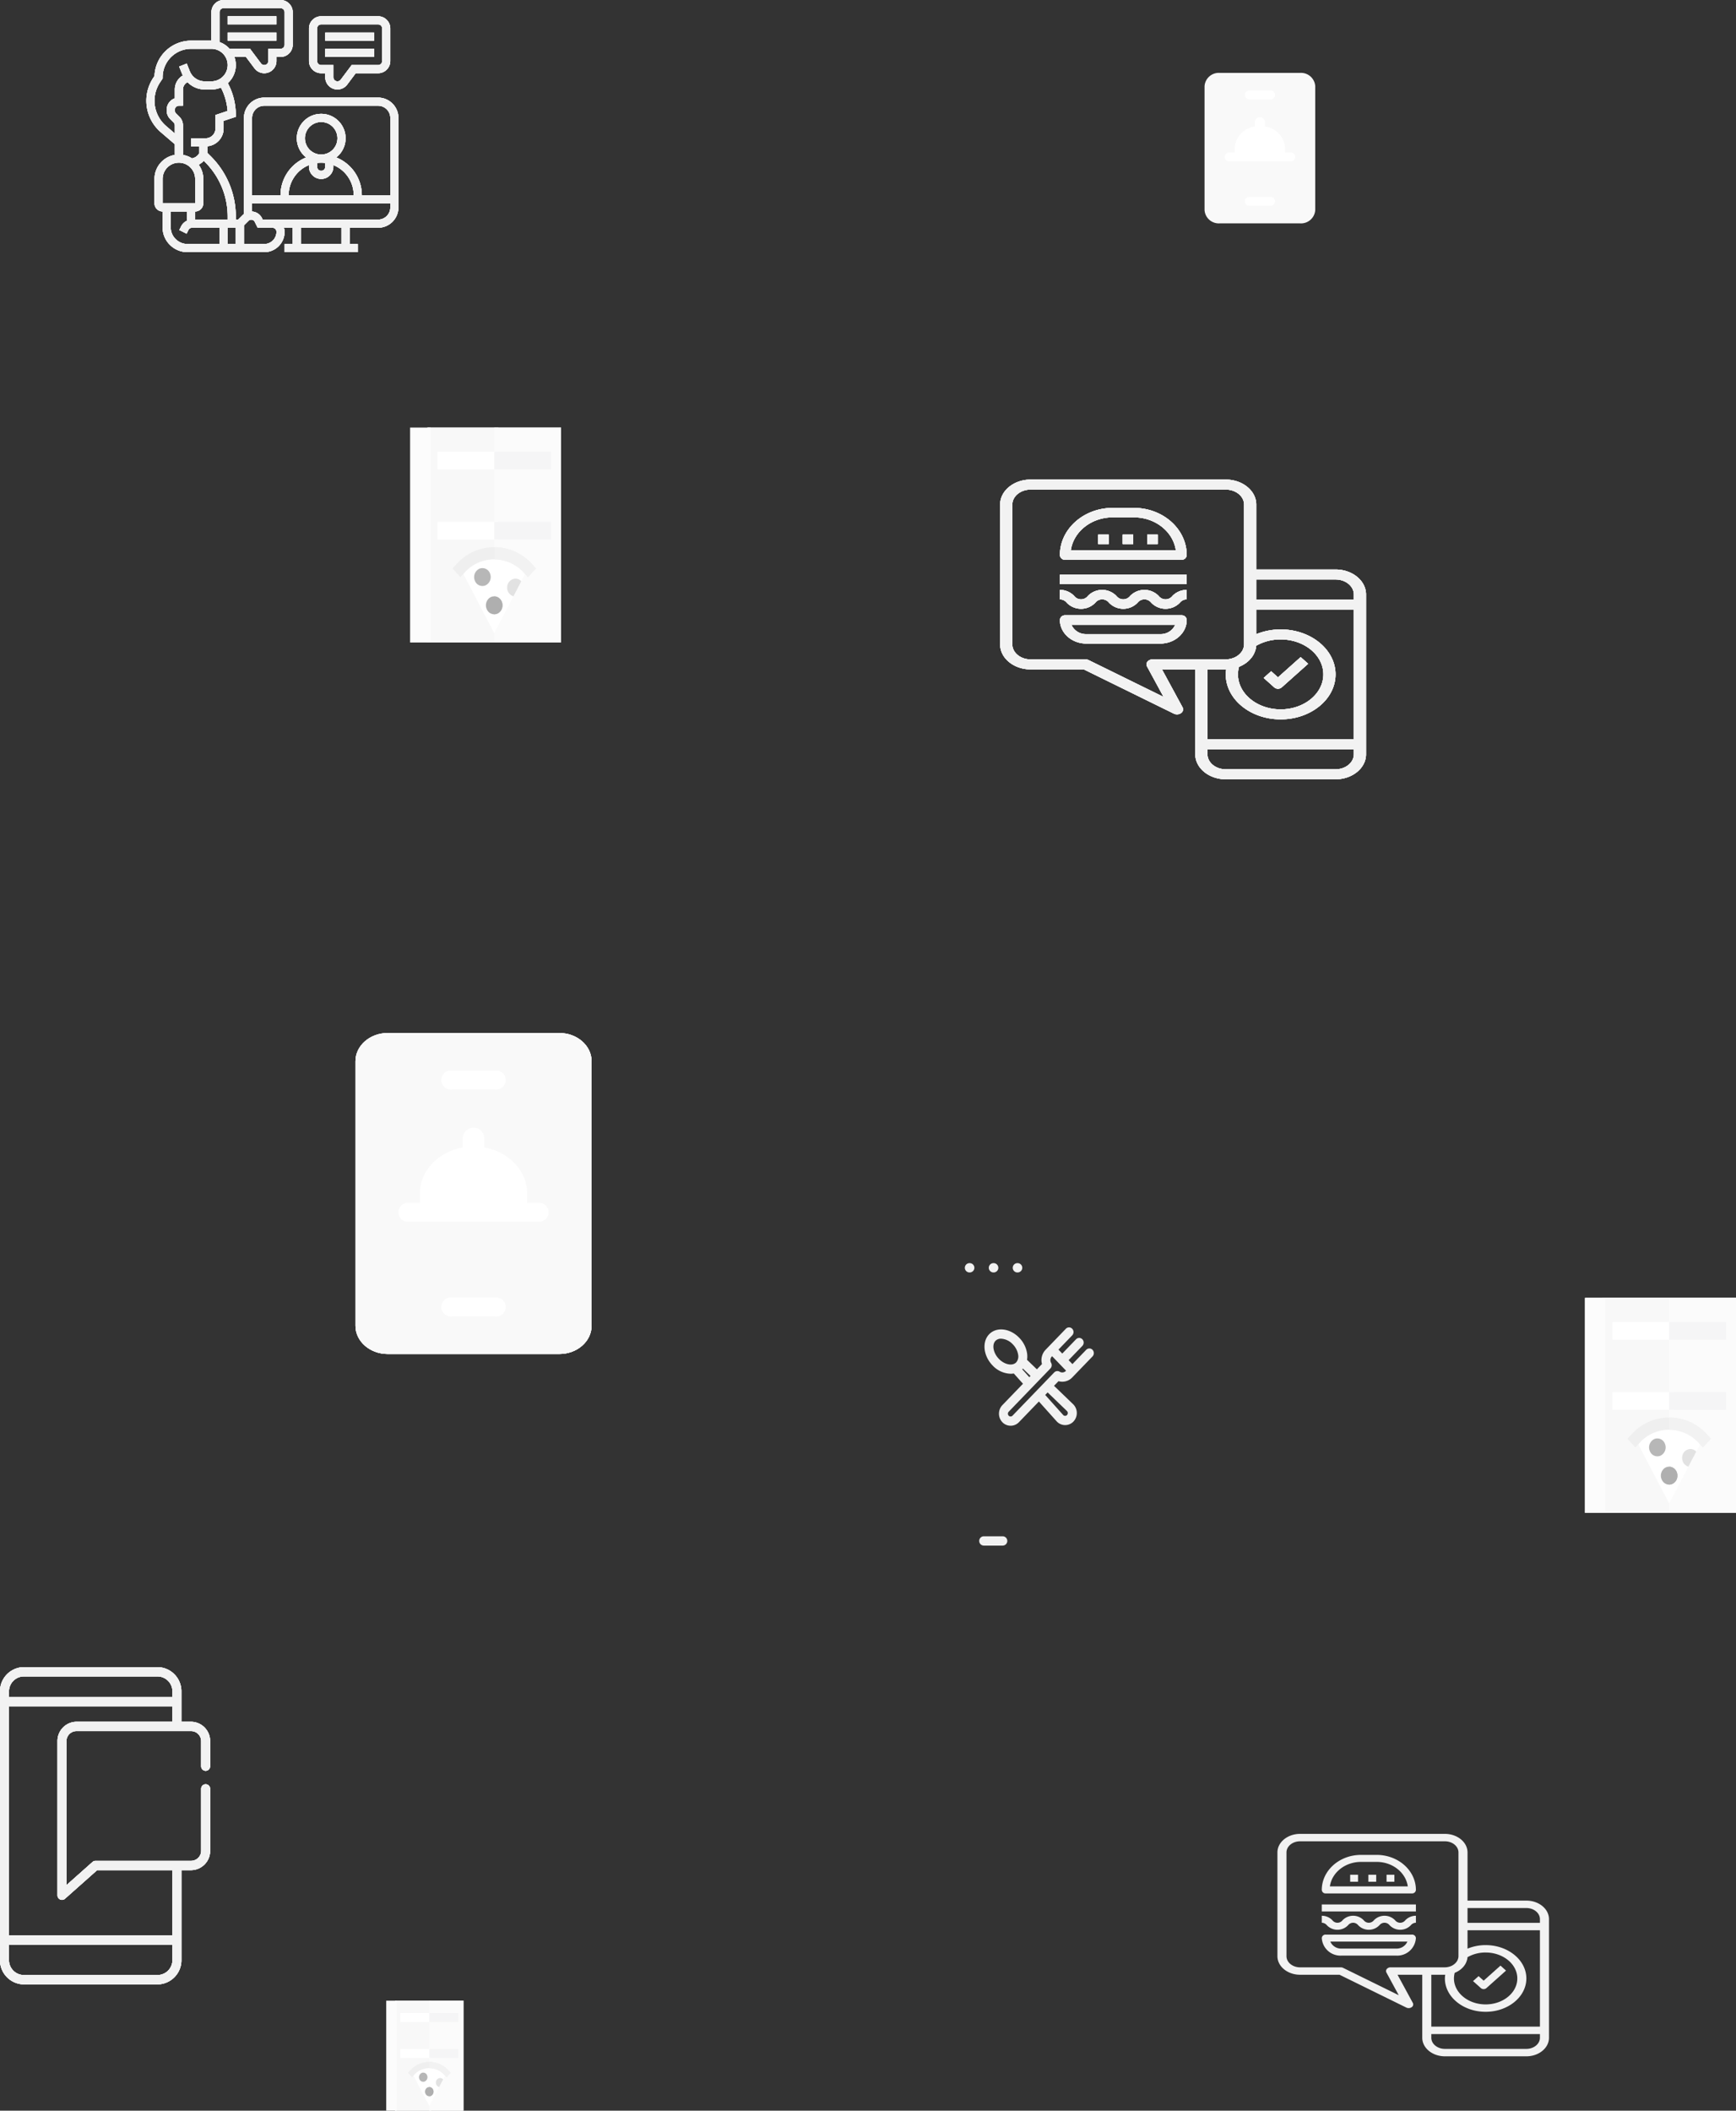 <svg xmlns="http://www.w3.org/2000/svg" xmlns:xlink="http://www.w3.org/1999/xlink" width="427" height="518.984" viewBox="0 0 427 518.984"><rect x="0" y="0" width="427" height="518.984" fill="#333333" stroke="none"/><defs><linearGradient id="a" x1="0.5" y1="1" x2="0.5" gradientUnits="objectBoundingBox"><stop offset="0" stop-color="#fff"/><stop offset="0.503" stop-color="#fff"/><stop offset="1" stop-color="#fff"/></linearGradient><linearGradient id="b" x1="0.5" y1="1" x2="0.5" gradientUnits="objectBoundingBox"><stop offset="0" stop-color="#f2f2f2"/><stop offset="1" stop-color="#f2f2f2"/></linearGradient></defs><g transform="translate(0 -0.077)"><g transform="translate(-1191 -288)"><g transform="translate(1437 406)"><g transform="translate(0 0)"><path d="M82.5,22.107H63V6.141C63,2.755,59.635,0,55.5,0H7.5C3.364,0,0,2.755,0,6.141V40.529c0,3.386,3.364,6.141,7.5,6.141H20.584L42.727,57.547a1.757,1.757,0,0,0,.772.176,1.706,1.706,0,0,0,.995-.308A1.081,1.081,0,0,0,44.871,56l-5.062-9.327H48V67.548c0,3.386,3.364,6.141,7.5,6.141h27c4.136,0,7.5-2.755,7.5-6.141v-39.3C90,24.861,86.635,22.107,82.5,22.107ZM60.534,45.048c.166-.124.324-.252.476-.388s.286-.275.421-.419a6.6,6.6,0,0,0,.437-.511,5.822,5.822,0,0,0,.432-.652c.068-.122.127-.243.186-.368a5.194,5.194,0,0,0,.292-.77c.022-.076.054-.149.073-.226a4.869,4.869,0,0,0,.135-.861A12.037,12.037,0,0,1,69,39.3c5.79,0,10.5,3.858,10.5,8.6s-4.71,8.6-10.5,8.6-10.5-3.858-10.5-8.6a7.1,7.1,0,0,1,.252-1.857c.076-.031.144-.07.219-.1a7.787,7.787,0,0,0,1.175-.628C60.277,45.225,60.409,45.14,60.534,45.048ZM49.5,44.213h-12a1.6,1.6,0,0,0-1.257.559,1.042,1.042,0,0,0-.114,1.168l4.071,7.5L21.771,44.388A1.758,1.758,0,0,0,21,44.213H7.5c-2.481,0-4.5-1.653-4.5-3.684V6.141C3,4.109,5.019,2.456,7.5,2.456h48c2.481,0,4.5,1.653,4.5,3.684V40.529a2.993,2.993,0,0,1-.081.658c-.02.085-.048.168-.074.252a3.3,3.3,0,0,1-.133.352c-.046.1-.1.205-.153.3-.044.075-.095.145-.144.217a4.408,4.408,0,0,1-2.425,1.673c-.006,0-.011.007-.016.009a5.346,5.346,0,0,1-1.473.219ZM87,67.548c0,2.031-2.019,3.684-4.5,3.684h-27c-2.481,0-4.5-1.653-4.5-3.684V66.32H87Zm0-3.684H51V46.669h4.5c.038,0,.072-.009.11-.009A8.812,8.812,0,0,0,55.5,47.9c0,6.1,6.057,11.053,13.5,11.053S82.5,53.993,82.5,47.9,76.443,36.844,69,36.844a15.982,15.982,0,0,0-6,1.168V31.932H87Zm0-34.388H63V24.563H82.5c2.481,0,4.5,1.653,4.5,3.684Z" fill="#f2f2f2"/><g transform="translate(14.702 6.963)"><path d="M90.195,48H85c-7.166,0-13,5.206-13,11.6a1.236,1.236,0,0,0,1.3,1.16h28.592a1.236,1.236,0,0,0,1.3-1.16C103.191,53.206,97.361,48,90.195,48ZM74.68,58.444C75.322,53.872,79.7,50.321,85,50.321h5.2c5.292,0,9.675,3.551,10.317,8.123Z" transform="translate(-72 -48)" fill="#f2f2f2"/></g><g transform="translate(14.702 33.363)"><path d="M101.892,216H73.3a1.236,1.236,0,0,0-1.3,1.16c0,3.2,2.915,5.8,6.5,5.8H96.693c3.583,0,6.5-2.6,6.5-5.8A1.236,1.236,0,0,0,101.892,216Zm-5.2,4.642H78.5a3.9,3.9,0,0,1-3.677-2.321h25.547A3.9,3.9,0,0,1,96.692,220.642Z" transform="translate(-72 -216)" fill="#f2f2f2"/></g><g transform="translate(14.702 27.126)"><path d="M99.671,177.5a2.137,2.137,0,0,1-3.369,0,4.879,4.879,0,0,0-7.039,0,2.129,2.129,0,0,1-3.358,0,4.869,4.869,0,0,0-7.031,0,2.127,2.127,0,0,1-3.357,0A4.837,4.837,0,0,0,72,176v2.321a2.2,2.2,0,0,1,1.679.82,4.872,4.872,0,0,0,7.034,0,2.126,2.126,0,0,1,3.356,0,4.873,4.873,0,0,0,7.035,0,2.133,2.133,0,0,1,3.363,0,4.882,4.882,0,0,0,7.04,0,2.212,2.212,0,0,1,1.684-.822V176A4.851,4.851,0,0,0,99.671,177.5Z" transform="translate(-72 -176)" fill="#f2f2f2"/></g><g transform="translate(14.702 23.379)"><rect width="31.191" height="2.321" fill="#f2f2f2"/></g><g transform="translate(24.111 13.535)"><rect width="2.599" height="2.321" fill="#f2f2f2"/></g><g transform="translate(30.138 13.535)"><rect width="2.599" height="2.321" fill="#f2f2f2"/></g><g transform="translate(36.166 13.535)"><rect width="2.599" height="2.321" fill="#f2f2f2"/></g><g transform="translate(64.822 43.645)"><path d="M347.441,282.344l-5.579,4.982-1.68-1.5-1.838,1.641,2.6,2.321a1.411,1.411,0,0,0,1.838,0l6.5-5.8Z" transform="translate(-338.344 -282.344)" fill="#f2f2f2"/></g></g></g><g transform="translate(1278.437 542.082)"><g transform="translate(0)"><path d="M141.152,0H98.919C94.552,0,91,3.111,91,6.936V71.982c0,3.825,3.552,6.936,7.919,6.936h42.233c4.367,0,7.919-3.111,7.919-6.936V6.936C149.07,3.111,145.518,0,141.152,0Z" transform="translate(-91)" fill="#f9f9f9"/></g><g transform="translate(10.558 9.248)"><g transform="translate(0)"><path d="M185.314,92.523h-2.64V90.211c0-5.582-4.541-10.252-10.558-11.326V76.339a2.663,2.663,0,0,0-5.279,0v2.546c-6.018,1.074-10.558,5.744-10.558,11.326v2.312h-2.64a2.332,2.332,0,1,0,0,4.624h31.675a2.332,2.332,0,1,0,0-4.624ZM164.2,64.624h10.558a2.332,2.332,0,1,0,0-4.624H164.2a2.332,2.332,0,1,0,0,4.624ZM174.756,115.8H164.2a2.332,2.332,0,1,0,0,4.624h10.558a2.332,2.332,0,1,0,0-4.624Z" transform="translate(-151 -60)" fill="url(#a)"/></g></g></g><path d="M58,25H30a5.006,5.006,0,0,0-5,5V53.636a2.951,2.951,0,0,0-.274.225L23.586,55H23v-.716a20.87,20.87,0,0,0-6.15-14.849l-.85-.85V36.96a4.374,4.374,0,0,0,4-4.374V30.721l3-1V29a16.719,16.719,0,0,0-1.973-7.565A5.948,5.948,0,0,0,22.65,15H25.5l2.1,2.8A3,3,0,0,0,33,16V15h1a3,3,0,0,0,3-3V4a3,3,0,0,0-3-3H20a3,3,0,0,0-3,3v7H12a9.012,9.012,0,0,0-8.995,8.689l-.3.444A10.179,10.179,0,0,0,4.555,33.506L8,36.459v2.63A6,6,0,0,0,3,45v6a2,2,0,0,0,2,2v3.939A5.967,5.967,0,0,0,6.785,61.2,6.092,6.092,0,0,0,11.116,63H30.007A5,5,0,0,0,35,58a2.96,2.96,0,0,0-.184-1H37v4H35v2H53V61H51V57h7a5.006,5.006,0,0,0,5-5V30a5.006,5.006,0,0,0-5-5ZM30,27H58a3,3,0,0,1,3,3V49H54a10.01,10.01,0,0,0-6.3-9.283,6,6,0,1,0-7.392,0A10.01,10.01,0,0,0,34,49H27V30A3,3,0,0,1,30,27Zm10,8a4,4,0,1,1,4,4A4,4,0,0,1,40,35Zm3,6.069a7.281,7.281,0,0,1,2,0V42a1,1,0,0,1-2,0ZM44,45a3,3,0,0,0,3-3v-.411A8.009,8.009,0,0,1,52,49H36a8.009,8.009,0,0,1,5-7.411V42A3,3,0,0,0,44,45ZM23,57v4H21V57Zm-2-2.716V55H13V53a2,2,0,0,0,2-2V45a5.964,5.964,0,0,0-1.142-3.508,4.646,4.646,0,0,0,1.267-.954l.311.311A18.886,18.886,0,0,1,21,54.283Zm-.021-26L18,29.279v3.307A2.414,2.414,0,0,1,15.586,35H12v2h2v1.708a2.6,2.6,0,0,1-1.789,1.231A5.966,5.966,0,0,0,10,39.089V31.828a2.985,2.985,0,0,0-.878-2.121l-.829-.829A1,1,0,0,1,8,28.171V28a1,1,0,0,1,1-1h1V23a2,2,0,0,1,1.123-1.79A5.963,5.963,0,0,0,15.386,23H17a5.971,5.971,0,0,0,2.341-.476,15.027,15.027,0,0,1,1.639,5.762ZM19,4a1,1,0,0,1,1-1H34a1,1,0,0,1,1,1v8a1,1,0,0,1-1,1H31v3a1,1,0,0,1-1.8.6L26.5,13H21.46A6.018,6.018,0,0,0,19,11.349ZM5.855,31.987A8.179,8.179,0,0,1,4.373,21.242L5,20.3V20a7.009,7.009,0,0,1,7-7h5a4,4,0,1,1,0,8H15.386a3.978,3.978,0,0,1-3.714-2.514l-.743-1.857-1.857.742.743,1.857c.046.115.108.218.161.328A4.01,4.01,0,0,0,8,23V25.17A3.006,3.006,0,0,0,6,28v.172a2.981,2.981,0,0,0,.878,2.121l.829.829A1,1,0,0,1,8,31.828v2ZM5,45a4,4,0,0,1,8,0v6L5,51ZM8.162,59.747A3.947,3.947,0,0,1,7,56.938V53h4v2.266a2.99,2.99,0,0,0-1.447,1.393l-.447.9,1.789.9.447-.9A.992.992,0,0,1,12.235,57H19v4H11.116a4.137,4.137,0,0,1-2.954-1.253ZM33,58a3,3,0,0,1-2.993,3H25V56.413l1.141-1.14a.967.967,0,0,1,1.5.244L28.382,57h2.68v0h.943A1,1,0,0,1,33,58Zm16,3H39V57H49Zm9-6H29.618l-.188-.376A2.915,2.915,0,0,0,27,53.013V51H61v1a3,3,0,0,1-3,3ZM48,23a3.009,3.009,0,0,0,2.4-1.2L52.5,19H58a3,3,0,0,0,3-3V8a3,3,0,0,0-3-3H44a3,3,0,0,0-3,3v8a3,3,0,0,0,3,3h1v1A3,3,0,0,0,48,23Zm-4-6a1,1,0,0,1-1-1V8a1,1,0,0,1,1-1H58a1,1,0,0,1,1,1v8a1,1,0,0,1-1,1H51.5l-2.7,3.6A1,1,0,0,1,47,20V17Zm13-6H45V9H57Zm0,4H45V13H57ZM33,7H21V5H33Zm0,4H21V9H33Z" transform="translate(1226 287.077)" fill="url(#b)"/><g transform="translate(1558.5 594.095)"><g transform="translate(26.624 13.114)"><path d="M147.391,62.169h32.876v52.852H147.391Z" transform="translate(-147.391 -62.169)" fill="#fcfcfc"/></g><g transform="translate(26.624 13.114)"><path d="M147.391,62.169h17.453v52.852H147.391Z" transform="translate(-147.391 -62.169)" fill="#f8f8f8"/></g><g transform="translate(22.37 13.114)"><path d="M115.108,62.169h5.023v52.852h-5.023Z" transform="translate(-115.108 -62.169)" fill="#fcfcfc"/></g><g transform="translate(43.062 13.114)"><path d="M272.142,62.169H288.58v52.852H272.142Z" transform="translate(-272.142 -62.169)" fill="#fbfbfb"/></g><g transform="translate(29.088 19.055)"><path d="M166.1,103.707h14.988v4.334H166.1Z" transform="translate(-166.097 -103.707)" fill="#fff"/></g><g transform="translate(29.088 36.303)"><path d="M166.1,224.3h14.988v4.334H166.1Z" transform="translate(-166.097 -224.299)" fill="#fff"/></g><g transform="translate(34.758 42.997)"><path d="M217.428,291.776l-8.3-15.912c4.586-4.978,8.848-6.782,13.434-1.8Z" transform="translate(-209.124 -271.109)" fill="#fff"/></g><g transform="translate(43.062 44.02)"><path d="M280.445,281.988a11.255,11.255,0,0,0-8.3-3.733V297.9l4.727-9.058.548-2.329,1.38-1.366Z" transform="translate(-272.141 -278.255)" fill="#fff"/></g><g transform="translate(37.428 47.071)"><path d="M2.117,0A1.976,1.976,0,0,1,4.111,2.117,2.273,2.273,0,0,1,1.994,4.356,1.976,1.976,0,0,1,0,2.24,2.273,2.273,0,0,1,2.117,0Z" transform="translate(0 1.575) rotate(-22.514)" fill="#b7b7b7"/></g><g transform="translate(46.252 50.267)"><path d="M298.385,321.936a2.121,2.121,0,0,0-2.029,2.2,2.177,2.177,0,0,0,1.536,2.137l1.928-3.695A1.947,1.947,0,0,0,298.385,321.936Z" transform="translate(-296.356 -321.936)" fill="#e2e2e2"/></g><g transform="translate(40.058 53.825)"><path d="M2.2,0A1.918,1.918,0,0,1,4.234,2.031a2.338,2.338,0,0,1-2.2,2.2A1.918,1.918,0,0,1,0,2.2,2.338,2.338,0,0,1,2.2,0Z" transform="translate(0 2.995) rotate(-45)" fill="#afafaf"/></g><g transform="translate(43.062 19.055)"><path d="M272.142,103.707h13.973v4.334H272.142Z" transform="translate(-272.142 -103.707)" fill="#f5f5f6"/><path d="M272.142,224.3h13.973v4.333H272.142Z" transform="translate(-272.142 -207.051)" fill="#f5f5f6"/></g><g transform="translate(43.062 54.619)"><path d="M274.171,354.563a2.121,2.121,0,0,0-2.029-2.2v4.405A2.121,2.121,0,0,0,274.171,354.563Z" transform="translate(-272.142 -352.36)" fill="#afafaf"/></g><g transform="translate(32.801 42.525)"><path d="M212.837,275.155l-.978-1.062a9.8,9.8,0,0,0-14.651,0l-.978,1.062-1.957-2.124.978-1.062a12.423,12.423,0,0,1,18.564,0l.978,1.062Z" transform="translate(-194.273 -267.803)" fill="#efefef"/></g><g transform="translate(43.062 42.524)"><path d="M281.424,271.968a12.581,12.581,0,0,0-9.282-4.167v3a9.929,9.929,0,0,1,7.325,3.288l.978,1.062,1.957-2.124Z" transform="translate(-272.142 -267.801)" fill="#f2f2f2"/></g></g><path d="M130.74,25.493a1.125,1.125,0,0,0,1.1-1.145V18.241a4.731,4.731,0,0,0-4.639-4.808h-2.43v-7.4A5.933,5.933,0,0,0,118.959,0H85.974a5.933,5.933,0,0,0-5.817,6.029V71.97A5.933,5.933,0,0,0,85.974,78h32.985a5.933,5.933,0,0,0,5.817-6.029V49.913h2.43a4.731,4.731,0,0,0,4.639-4.808V29.943a1.105,1.105,0,1,0-2.209,0V45.105a2.478,2.478,0,0,1-2.43,2.519H103.644a1.082,1.082,0,0,0-.719.276L96.5,53.606V18.241a2.478,2.478,0,0,1,2.43-2.519h28.273a2.478,2.478,0,0,1,2.43,2.519v6.108A1.125,1.125,0,0,0,130.74,25.493ZM122.567,71.97a3.68,3.68,0,0,1-3.608,3.74H85.974a3.68,3.68,0,0,1-3.608-3.74V68.23h40.2Zm0-58.538H98.932a4.731,4.731,0,0,0-4.639,4.808V56.1a1.11,1.11,0,0,0,1.823.869l7.936-7.051h18.514V65.941h-40.2V9.616h40.2Zm0-6.106h-40.2v-1.3a3.68,3.68,0,0,1,3.608-3.74h32.985a3.68,3.68,0,0,1,3.608,3.74Z" transform="translate(1110.843 698)" fill="#f2f2f2"/></g><g transform="translate(141.843 307)"><g transform="translate(101.362 3.663)"><g transform="translate(0)"><path d="M225.69,24.047h-.147a1.146,1.146,0,0,0,0,2.29h.147a1.146,1.146,0,0,0,0-2.29Z" transform="translate(-224.438 -24.047)" fill="#f2f2f2"/></g></g><g transform="translate(107.252 3.663)"><g transform="translate(0)"><path d="M265.768,24.047h-.147a1.146,1.146,0,0,0,0,2.29h.147a1.146,1.146,0,0,0,0-2.29Z" transform="translate(-264.516 -24.047)" fill="#f2f2f2"/></g></g><g transform="translate(95.472 3.663)"><g transform="translate(0)"><path d="M185.612,24.047h-.147a1.146,1.146,0,0,0,0,2.29h.147a1.146,1.146,0,0,0,0-2.29Z" transform="translate(-184.36 -24.047)" fill="#f2f2f2"/></g></g><g transform="translate(99.006 70.825)"><g transform="translate(0)"><path d="M214.223,464.908H209.51a1.146,1.146,0,0,0,0,2.29h4.712a1.146,1.146,0,0,0,0-2.29Z" transform="translate(-208.406 -464.908)" fill="#f2f2f2"/></g></g><g transform="translate(100.304 19.462)"><path d="M238.821,140.066l5-5.181a1.175,1.175,0,0,0,0-1.619,1.077,1.077,0,0,0-1.562,0l-3.384,3.508-.937-.971,3.384-3.508a1.175,1.175,0,0,0,0-1.619,1.077,1.077,0,0,0-1.562,0l-3.384,3.508-.937-.971,3.384-3.508a1.174,1.174,0,0,0,0-1.619,1.077,1.077,0,0,0-1.562,0L233.1,132.4l0,0,0,0-.83.861a3.675,3.675,0,0,0-.883,3.506l-1.249,1.294-2.428-2.337a5.259,5.259,0,0,0,.015-1.577,7.008,7.008,0,0,0-1.937-3.848c-2.268-2.351-5.584-2.738-7.393-.863s-1.435,5.312.833,7.663a6.339,6.339,0,0,0,4.455,2.05,4.584,4.584,0,0,0,.773-.065l2.26,2.523-5.068,5.254a3.058,3.058,0,0,0,0,4.21,2.829,2.829,0,0,0,4.061,0l4.918-5.1,4.4,4.911a2.825,2.825,0,0,0,4.089.03,3.058,3.058,0,0,0,0-4.209l-.029-.029-4.738-4.56,1.1-1.138A3.375,3.375,0,0,0,238.821,140.066Zm-13.771-3.718c-.931.966-2.886.57-4.269-.863s-1.764-3.46-.833-4.425a1.862,1.862,0,0,1,1.378-.529,4.237,4.237,0,0,1,2.891,1.392h0a4.745,4.745,0,0,1,1.312,2.553A2.262,2.262,0,0,1,225.05,136.348Zm1.479,1.7c.027-.027.056-.053.083-.081s.052-.057.078-.086l1.876,1.806-.295.305Zm11.027,10.292a.713.713,0,0,1-.011.96.653.653,0,0,1-.926.011l-4.438-4.954.6-.617Zm-3.159-9.518-10.259,10.634a.652.652,0,0,1-.907.03.711.711,0,0,1-.03-1l10.259-10.634a1.176,1.176,0,0,0,.17-1.391,1.33,1.33,0,0,1,.192-1.574l.052-.054,3.436,3.562-.052.054a1.216,1.216,0,0,1-1.519.2A1.076,1.076,0,0,0,234.4,138.822Z" transform="translate(-217.241 -127.75)" fill="#f2f2f2"/></g></g><g transform="translate(72.63 478.903)"><g transform="translate(24.546 13.114)"><path d="M147.391,62.169h16.823V89.214H147.391Z" transform="translate(-147.391 -62.169)" fill="#fcfcfc"/></g><g transform="translate(24.546 13.114)"><path d="M147.391,62.169h8.931V89.214h-8.931Z" transform="translate(-147.391 -62.169)" fill="#f8f8f8"/></g><g transform="translate(22.37 13.114)"><path d="M115.108,62.169h2.57V89.214h-2.57Z" transform="translate(-115.108 -62.169)" fill="#fcfcfc"/></g><g transform="translate(32.958 13.114)"><path d="M272.142,62.169h8.412V89.214h-8.412Z" transform="translate(-272.142 -62.169)" fill="#fbfbfb"/></g><g transform="translate(25.808 16.154)"><path d="M166.1,103.707h7.67v2.218H166.1Z" transform="translate(-166.097 -103.707)" fill="#fff"/></g><g transform="translate(25.808 24.98)"><path d="M166.1,224.3h7.67v2.218H166.1Z" transform="translate(-166.097 -224.299)" fill="#fff"/></g><g transform="translate(28.709 28.406)"><path d="M213.373,281.684l-4.249-8.142c2.347-2.547,4.528-3.47,6.874-.923Z" transform="translate(-209.124 -271.108)" fill="#fff"/></g><g transform="translate(32.958 28.929)"><path d="M276.39,280.165a5.759,5.759,0,0,0-4.249-1.91v10.053l2.419-4.635.281-1.192.706-.7Z" transform="translate(-272.141 -278.255)" fill="#fff"/></g><g transform="translate(30.075 30.49)"><path d="M1.083,0A1.011,1.011,0,0,1,2.1,1.083,1.163,1.163,0,0,1,1.021,2.229,1.011,1.011,0,0,1,0,1.146,1.163,1.163,0,0,1,1.083,0Z" transform="translate(0 0.806) rotate(-22.514)" fill="#b7b7b7"/></g><g transform="translate(34.591 32.126)"><path d="M297.394,321.936a1.085,1.085,0,0,0-1.038,1.127,1.114,1.114,0,0,0,.786,1.094l.987-1.891A1,1,0,0,0,297.394,321.936Z" transform="translate(-296.356 -321.936)" fill="#e2e2e2"/></g><g transform="translate(31.421 33.946)"><path d="M1.128,0A.982.982,0,0,1,2.167,1.039,1.2,1.2,0,0,1,1.039,2.167.982.982,0,0,1,0,1.128,1.2,1.2,0,0,1,1.128,0Z" transform="translate(0 1.532) rotate(-45)" fill="#afafaf"/></g><g transform="translate(32.958 16.154)"><path d="M272.142,103.707h7.15v2.218h-7.15Z" transform="translate(-272.142 -103.707)" fill="#f5f5f6"/><path d="M272.142,224.3h7.15v2.217h-7.15Z" transform="translate(-272.142 -215.473)" fill="#f5f5f6"/></g><g transform="translate(32.958 34.352)"><path d="M273.18,353.487a1.086,1.086,0,0,0-1.038-1.127v2.254A1.086,1.086,0,0,0,273.18,353.487Z" transform="translate(-272.142 -352.36)" fill="#afafaf"/></g><g transform="translate(27.708 28.164)"><path d="M203.773,271.565l-.5-.543a5.017,5.017,0,0,0-7.5,0l-.5.543-1-1.087.5-.543a6.357,6.357,0,0,1,9.5,0l.5.543Z" transform="translate(-194.273 -267.803)" fill="#efefef"/></g><g transform="translate(32.958 28.164)"><path d="M276.892,269.933a6.438,6.438,0,0,0-4.75-2.132v1.536a5.081,5.081,0,0,1,3.748,1.683l.5.543,1-1.087Z" transform="translate(-272.142 -267.801)" fill="#f2f2f2"/></g></g><g transform="translate(296.281 18)"><g transform="translate(0)"><path d="M114.513,0h-19.8A3.509,3.509,0,0,0,91,3.252v30.5A3.509,3.509,0,0,0,94.713,37h19.8a3.509,3.509,0,0,0,3.713-3.252V3.252A3.509,3.509,0,0,0,114.513,0Z" transform="translate(-91)" fill="#f9f9f9"/></g><g transform="translate(4.95 4.336)"><g transform="translate(0)"><path d="M167.088,75.248H165.85V74.164a5.664,5.664,0,0,0-4.95-5.31V67.66a1.248,1.248,0,0,0-2.475,0v1.194a5.664,5.664,0,0,0-4.95,5.31v1.084h-1.238a1.094,1.094,0,1,0,0,2.168h14.85a1.094,1.094,0,1,0,0-2.168Zm-9.9-13.08h4.95a1.094,1.094,0,1,0,0-2.168h-4.95a1.094,1.094,0,1,0,0,2.168Zm4.95,23.992h-4.95a1.094,1.094,0,1,0,0,2.168h4.95a1.094,1.094,0,1,0,0-2.168Z" transform="translate(-151 -60)" fill="url(#a)"/></g></g></g><g transform="translate(-1191 -288)"><g transform="translate(1437 406)"><g transform="translate(0 0)"><path d="M82.5,22.107H63V6.141C63,2.755,59.635,0,55.5,0H7.5C3.364,0,0,2.755,0,6.141V40.529c0,3.386,3.364,6.141,7.5,6.141H20.584L42.727,57.547a1.757,1.757,0,0,0,.772.176,1.706,1.706,0,0,0,.995-.308A1.081,1.081,0,0,0,44.871,56l-5.062-9.327H48V67.548c0,3.386,3.364,6.141,7.5,6.141h27c4.136,0,7.5-2.755,7.5-6.141v-39.3C90,24.861,86.635,22.107,82.5,22.107ZM60.534,45.048c.166-.124.324-.252.476-.388s.286-.275.421-.419a6.6,6.6,0,0,0,.437-.511,5.822,5.822,0,0,0,.432-.652c.068-.122.127-.243.186-.368a5.194,5.194,0,0,0,.292-.77c.022-.076.054-.149.073-.226a4.869,4.869,0,0,0,.135-.861A12.037,12.037,0,0,1,69,39.3c5.79,0,10.5,3.858,10.5,8.6s-4.71,8.6-10.5,8.6-10.5-3.858-10.5-8.6a7.1,7.1,0,0,1,.252-1.857c.076-.031.144-.07.219-.1a7.787,7.787,0,0,0,1.175-.628C60.277,45.225,60.409,45.14,60.534,45.048ZM49.5,44.213h-12a1.6,1.6,0,0,0-1.257.559,1.042,1.042,0,0,0-.114,1.168l4.071,7.5L21.771,44.388A1.758,1.758,0,0,0,21,44.213H7.5c-2.481,0-4.5-1.653-4.5-3.684V6.141C3,4.109,5.019,2.456,7.5,2.456h48c2.481,0,4.5,1.653,4.5,3.684V40.529a2.993,2.993,0,0,1-.081.658c-.02.085-.048.168-.074.252a3.3,3.3,0,0,1-.133.352c-.046.1-.1.205-.153.3-.044.075-.095.145-.144.217a4.408,4.408,0,0,1-2.425,1.673c-.006,0-.011.007-.016.009a5.346,5.346,0,0,1-1.473.219ZM87,67.548c0,2.031-2.019,3.684-4.5,3.684h-27c-2.481,0-4.5-1.653-4.5-3.684V66.32H87Zm0-3.684H51V46.669h4.5c.038,0,.072-.009.11-.009A8.812,8.812,0,0,0,55.5,47.9c0,6.1,6.057,11.053,13.5,11.053S82.5,53.993,82.5,47.9,76.443,36.844,69,36.844a15.982,15.982,0,0,0-6,1.168V31.932H87Zm0-34.388H63V24.563H82.5c2.481,0,4.5,1.653,4.5,3.684Z" fill="#f2f2f2"/><g transform="translate(14.702 6.963)"><path d="M90.195,48H85c-7.166,0-13,5.206-13,11.6a1.236,1.236,0,0,0,1.3,1.16h28.592a1.236,1.236,0,0,0,1.3-1.16C103.191,53.206,97.361,48,90.195,48ZM74.68,58.444C75.322,53.872,79.7,50.321,85,50.321h5.2c5.292,0,9.675,3.551,10.317,8.123Z" transform="translate(-72 -48)" fill="#f2f2f2"/></g><g transform="translate(14.702 33.363)"><path d="M101.892,216H73.3a1.236,1.236,0,0,0-1.3,1.16c0,3.2,2.915,5.8,6.5,5.8H96.693c3.583,0,6.5-2.6,6.5-5.8A1.236,1.236,0,0,0,101.892,216Zm-5.2,4.642H78.5a3.9,3.9,0,0,1-3.677-2.321h25.547A3.9,3.9,0,0,1,96.692,220.642Z" transform="translate(-72 -216)" fill="#f2f2f2"/></g><g transform="translate(14.702 27.126)"><path d="M99.671,177.5a2.137,2.137,0,0,1-3.369,0,4.879,4.879,0,0,0-7.039,0,2.129,2.129,0,0,1-3.358,0,4.869,4.869,0,0,0-7.031,0,2.127,2.127,0,0,1-3.357,0A4.837,4.837,0,0,0,72,176v2.321a2.2,2.2,0,0,1,1.679.82,4.872,4.872,0,0,0,7.034,0,2.126,2.126,0,0,1,3.356,0,4.873,4.873,0,0,0,7.035,0,2.133,2.133,0,0,1,3.363,0,4.882,4.882,0,0,0,7.04,0,2.212,2.212,0,0,1,1.684-.822V176A4.851,4.851,0,0,0,99.671,177.5Z" transform="translate(-72 -176)" fill="#f2f2f2"/></g><g transform="translate(14.702 23.379)"><rect width="31.191" height="2.321" fill="#f2f2f2"/></g><g transform="translate(24.111 13.535)"><rect width="2.599" height="2.321" fill="#f2f2f2"/></g><g transform="translate(30.138 13.535)"><rect width="2.599" height="2.321" fill="#f2f2f2"/></g><g transform="translate(36.166 13.535)"><rect width="2.599" height="2.321" fill="#f2f2f2"/></g><g transform="translate(64.822 43.645)"><path d="M347.441,282.344l-5.579,4.982-1.68-1.5-1.838,1.641,2.6,2.321a1.411,1.411,0,0,0,1.838,0l6.5-5.8Z" transform="translate(-338.344 -282.344)" fill="#f2f2f2"/></g></g></g><g transform="translate(1278.437 542.082)"><g transform="translate(0)"><path d="M141.152,0H98.919C94.552,0,91,3.111,91,6.936V71.982c0,3.825,3.552,6.936,7.919,6.936h42.233c4.367,0,7.919-3.111,7.919-6.936V6.936C149.07,3.111,145.518,0,141.152,0Z" transform="translate(-91)" fill="#f9f9f9"/></g><g transform="translate(10.558 9.248)"><g transform="translate(0)"><path d="M185.314,92.523h-2.64V90.211c0-5.582-4.541-10.252-10.558-11.326V76.339a2.663,2.663,0,0,0-5.279,0v2.546c-6.018,1.074-10.558,5.744-10.558,11.326v2.312h-2.64a2.332,2.332,0,1,0,0,4.624h31.675a2.332,2.332,0,1,0,0-4.624ZM164.2,64.624h10.558a2.332,2.332,0,1,0,0-4.624H164.2a2.332,2.332,0,1,0,0,4.624ZM174.756,115.8H164.2a2.332,2.332,0,1,0,0,4.624h10.558a2.332,2.332,0,1,0,0-4.624Z" transform="translate(-151 -60)" fill="url(#a)"/></g></g></g><path d="M58,25H30a5.006,5.006,0,0,0-5,5V53.636a2.951,2.951,0,0,0-.274.225L23.586,55H23v-.716a20.87,20.87,0,0,0-6.15-14.849l-.85-.85V36.96a4.374,4.374,0,0,0,4-4.374V30.721l3-1V29a16.719,16.719,0,0,0-1.973-7.565A5.948,5.948,0,0,0,22.65,15H25.5l2.1,2.8A3,3,0,0,0,33,16V15h1a3,3,0,0,0,3-3V4a3,3,0,0,0-3-3H20a3,3,0,0,0-3,3v7H12a9.012,9.012,0,0,0-8.995,8.689l-.3.444A10.179,10.179,0,0,0,4.555,33.506L8,36.459v2.63A6,6,0,0,0,3,45v6a2,2,0,0,0,2,2v3.939A5.967,5.967,0,0,0,6.785,61.2,6.092,6.092,0,0,0,11.116,63H30.007A5,5,0,0,0,35,58a2.96,2.96,0,0,0-.184-1H37v4H35v2H53V61H51V57h7a5.006,5.006,0,0,0,5-5V30a5.006,5.006,0,0,0-5-5ZM30,27H58a3,3,0,0,1,3,3V49H54a10.01,10.01,0,0,0-6.3-9.283,6,6,0,1,0-7.392,0A10.01,10.01,0,0,0,34,49H27V30A3,3,0,0,1,30,27Zm10,8a4,4,0,1,1,4,4A4,4,0,0,1,40,35Zm3,6.069a7.281,7.281,0,0,1,2,0V42a1,1,0,0,1-2,0ZM44,45a3,3,0,0,0,3-3v-.411A8.009,8.009,0,0,1,52,49H36a8.009,8.009,0,0,1,5-7.411V42A3,3,0,0,0,44,45ZM23,57v4H21V57Zm-2-2.716V55H13V53a2,2,0,0,0,2-2V45a5.964,5.964,0,0,0-1.142-3.508,4.646,4.646,0,0,0,1.267-.954l.311.311A18.886,18.886,0,0,1,21,54.283Zm-.021-26L18,29.279v3.307A2.414,2.414,0,0,1,15.586,35H12v2h2v1.708a2.6,2.6,0,0,1-1.789,1.231A5.966,5.966,0,0,0,10,39.089V31.828a2.985,2.985,0,0,0-.878-2.121l-.829-.829A1,1,0,0,1,8,28.171V28a1,1,0,0,1,1-1h1V23a2,2,0,0,1,1.123-1.79A5.963,5.963,0,0,0,15.386,23H17a5.971,5.971,0,0,0,2.341-.476,15.027,15.027,0,0,1,1.639,5.762ZM19,4a1,1,0,0,1,1-1H34a1,1,0,0,1,1,1v8a1,1,0,0,1-1,1H31v3a1,1,0,0,1-1.8.6L26.5,13H21.46A6.018,6.018,0,0,0,19,11.349ZM5.855,31.987A8.179,8.179,0,0,1,4.373,21.242L5,20.3V20a7.009,7.009,0,0,1,7-7h5a4,4,0,1,1,0,8H15.386a3.978,3.978,0,0,1-3.714-2.514l-.743-1.857-1.857.742.743,1.857c.046.115.108.218.161.328A4.01,4.01,0,0,0,8,23V25.17A3.006,3.006,0,0,0,6,28v.172a2.981,2.981,0,0,0,.878,2.121l.829.829A1,1,0,0,1,8,31.828v2ZM5,45a4,4,0,0,1,8,0v6L5,51ZM8.162,59.747A3.947,3.947,0,0,1,7,56.938V53h4v2.266a2.99,2.99,0,0,0-1.447,1.393l-.447.9,1.789.9.447-.9A.992.992,0,0,1,12.235,57H19v4H11.116a4.137,4.137,0,0,1-2.954-1.253ZM33,58a3,3,0,0,1-2.993,3H25V56.413l1.141-1.14a.967.967,0,0,1,1.5.244L28.382,57h2.68v0h.943A1,1,0,0,1,33,58Zm16,3H39V57H49Zm9-6H29.618l-.188-.376A2.915,2.915,0,0,0,27,53.013V51H61v1a3,3,0,0,1-3,3ZM48,23a3.009,3.009,0,0,0,2.4-1.2L52.5,19H58a3,3,0,0,0,3-3V8a3,3,0,0,0-3-3H44a3,3,0,0,0-3,3v8a3,3,0,0,0,3,3h1v1A3,3,0,0,0,48,23Zm-4-6a1,1,0,0,1-1-1V8a1,1,0,0,1,1-1H58a1,1,0,0,1,1,1v8a1,1,0,0,1-1,1H51.5l-2.7,3.6A1,1,0,0,1,47,20V17Zm13-6H45V9H57Zm0,4H45V13H57ZM33,7H21V5H33Zm0,4H21V9H33Z" transform="translate(1226 287.077)" fill="url(#b)"/><g transform="translate(1558.5 594.095)"><g transform="translate(26.624 13.114)"><path d="M147.391,62.169h32.876v52.852H147.391Z" transform="translate(-147.391 -62.169)" fill="#fcfcfc"/></g><g transform="translate(26.624 13.114)"><path d="M147.391,62.169h17.453v52.852H147.391Z" transform="translate(-147.391 -62.169)" fill="#f8f8f8"/></g><g transform="translate(22.37 13.114)"><path d="M115.108,62.169h5.023v52.852h-5.023Z" transform="translate(-115.108 -62.169)" fill="#fcfcfc"/></g><g transform="translate(43.062 13.114)"><path d="M272.142,62.169H288.58v52.852H272.142Z" transform="translate(-272.142 -62.169)" fill="#fbfbfb"/></g><g transform="translate(29.088 19.055)"><path d="M166.1,103.707h14.988v4.334H166.1Z" transform="translate(-166.097 -103.707)" fill="#fff"/></g><g transform="translate(29.088 36.303)"><path d="M166.1,224.3h14.988v4.334H166.1Z" transform="translate(-166.097 -224.299)" fill="#fff"/></g><g transform="translate(34.758 42.997)"><path d="M217.428,291.776l-8.3-15.912c4.586-4.978,8.848-6.782,13.434-1.8Z" transform="translate(-209.124 -271.109)" fill="#fff"/></g><g transform="translate(43.062 44.02)"><path d="M280.445,281.988a11.255,11.255,0,0,0-8.3-3.733V297.9l4.727-9.058.548-2.329,1.38-1.366Z" transform="translate(-272.141 -278.255)" fill="#fff"/></g><g transform="translate(37.428 47.071)"><path d="M2.117,0A1.976,1.976,0,0,1,4.111,2.117,2.273,2.273,0,0,1,1.994,4.356,1.976,1.976,0,0,1,0,2.24,2.273,2.273,0,0,1,2.117,0Z" transform="translate(0 1.575) rotate(-22.514)" fill="#b7b7b7"/></g><g transform="translate(46.252 50.267)"><path d="M298.385,321.936a2.121,2.121,0,0,0-2.029,2.2,2.177,2.177,0,0,0,1.536,2.137l1.928-3.695A1.947,1.947,0,0,0,298.385,321.936Z" transform="translate(-296.356 -321.936)" fill="#e2e2e2"/></g><g transform="translate(40.058 53.825)"><path d="M2.2,0A1.918,1.918,0,0,1,4.234,2.031a2.338,2.338,0,0,1-2.2,2.2A1.918,1.918,0,0,1,0,2.2,2.338,2.338,0,0,1,2.2,0Z" transform="translate(0 2.995) rotate(-45)" fill="#afafaf"/></g><g transform="translate(43.062 19.055)"><path d="M272.142,103.707h13.973v4.334H272.142Z" transform="translate(-272.142 -103.707)" fill="#f5f5f6"/><path d="M272.142,224.3h13.973v4.333H272.142Z" transform="translate(-272.142 -207.051)" fill="#f5f5f6"/></g><g transform="translate(43.062 54.619)"><path d="M274.171,354.563a2.121,2.121,0,0,0-2.029-2.2v4.405A2.121,2.121,0,0,0,274.171,354.563Z" transform="translate(-272.142 -352.36)" fill="#afafaf"/></g><g transform="translate(32.801 42.525)"><path d="M212.837,275.155l-.978-1.062a9.8,9.8,0,0,0-14.651,0l-.978,1.062-1.957-2.124.978-1.062a12.423,12.423,0,0,1,18.564,0l.978,1.062Z" transform="translate(-194.273 -267.803)" fill="#efefef"/></g><g transform="translate(43.062 42.524)"><path d="M281.424,271.968a12.581,12.581,0,0,0-9.282-4.167v3a9.929,9.929,0,0,1,7.325,3.288l.978,1.062,1.957-2.124Z" transform="translate(-272.142 -267.801)" fill="#f2f2f2"/></g></g><path d="M130.74,25.493a1.125,1.125,0,0,0,1.1-1.145V18.241a4.731,4.731,0,0,0-4.639-4.808h-2.43v-7.4A5.933,5.933,0,0,0,118.959,0H85.974a5.933,5.933,0,0,0-5.817,6.029V71.97A5.933,5.933,0,0,0,85.974,78h32.985a5.933,5.933,0,0,0,5.817-6.029V49.913h2.43a4.731,4.731,0,0,0,4.639-4.808V29.943a1.105,1.105,0,1,0-2.209,0V45.105a2.478,2.478,0,0,1-2.43,2.519H103.644a1.082,1.082,0,0,0-.719.276L96.5,53.606V18.241a2.478,2.478,0,0,1,2.43-2.519h28.273a2.478,2.478,0,0,1,2.43,2.519v6.108A1.125,1.125,0,0,0,130.74,25.493ZM122.567,71.97a3.68,3.68,0,0,1-3.608,3.74H85.974a3.68,3.68,0,0,1-3.608-3.74V68.23h40.2Zm0-58.538H98.932a4.731,4.731,0,0,0-4.639,4.808V56.1a1.11,1.11,0,0,0,1.823.869l7.936-7.051h18.514V65.941h-40.2V9.616h40.2Zm0-6.106h-40.2v-1.3a3.68,3.68,0,0,1,3.608-3.74h32.985a3.68,3.68,0,0,1,3.608,3.74Z" transform="translate(1110.843 698)" fill="#f2f2f2"/></g><g transform="translate(314.206 451)"><g transform="translate(0 0)"><path d="M61.228,16.407H46.756V4.557C46.756,2.044,44.259,0,41.19,0H5.566C2.5,0,0,2.044,0,4.557V30.079c0,2.513,2.5,4.557,5.566,4.557h9.711l16.434,8.073a1.3,1.3,0,0,0,.573.13,1.266,1.266,0,0,0,.738-.229.8.8,0,0,0,.279-1.053l-3.757-6.922h6.079v15.5c0,2.513,2.5,4.557,5.566,4.557H61.228c3.069,0,5.566-2.044,5.566-4.557V20.964C66.794,18.451,64.3,16.407,61.228,16.407Zm-16.3,17.026c.124-.092.24-.187.353-.288s.213-.2.313-.311a4.9,4.9,0,0,0,.324-.379,4.321,4.321,0,0,0,.321-.484c.05-.09.095-.18.138-.273a3.855,3.855,0,0,0,.217-.571c.017-.057.04-.11.055-.168a3.613,3.613,0,0,0,.1-.639,8.933,8.933,0,0,1,4.463-1.152c4.3,0,7.793,2.863,7.793,6.38s-3.5,6.38-7.793,6.38-7.793-2.863-7.793-6.38a5.273,5.273,0,0,1,.187-1.378c.057-.023.107-.052.163-.076a5.78,5.78,0,0,0,.872-.466C44.735,33.564,44.833,33.5,44.926,33.433Zm-8.189-.62H27.831a1.191,1.191,0,0,0-.933.415.774.774,0,0,0-.085.867l3.021,5.567L16.158,32.943a1.3,1.3,0,0,0-.572-.129H5.566c-1.841,0-3.34-1.227-3.34-2.734V4.557c0-1.508,1.5-2.734,3.34-2.734H41.19c1.841,0,3.34,1.227,3.34,2.734V30.079a2.221,2.221,0,0,1-.06.489c-.014.063-.036.125-.055.187a2.448,2.448,0,0,1-.1.262c-.035.077-.071.152-.114.226-.032.056-.07.108-.107.161a3.271,3.271,0,0,1-1.8,1.241s-.008.005-.012.006a3.968,3.968,0,0,1-1.093.162ZM64.568,50.131c0,1.508-1.5,2.734-3.34,2.734H41.19c-1.841,0-3.34-1.227-3.34-2.734V49.22H64.568Zm0-2.734H37.85V34.636h3.34c.028,0,.053-.006.081-.006a6.54,6.54,0,0,0-.081.918c0,4.524,4.5,8.2,10.019,8.2s10.019-3.68,10.019-8.2-4.5-8.2-10.019-8.2a11.862,11.862,0,0,0-4.453.867V23.7H64.568Zm0-25.521H46.756V18.23H61.228c1.841,0,3.34,1.227,3.34,2.734Z" fill="#f2f2f2"/><g transform="translate(10.911 5.167)"><path d="M85.5,48H81.645C76.327,48,72,51.864,72,56.612a.917.917,0,0,0,.965.861h21.22a.917.917,0,0,0,.965-.861C95.149,51.864,90.822,48,85.5,48ZM73.989,55.751c.476-3.393,3.729-6.029,7.656-6.029H85.5c3.928,0,7.18,2.635,7.656,6.029Z" transform="translate(-72 -48)" fill="#f2f2f2"/></g><g transform="translate(10.911 24.761)"><path d="M94.184,216H72.965a.917.917,0,0,0-.965.861,4.592,4.592,0,0,0,4.823,4.306h13.5a4.592,4.592,0,0,0,4.823-4.306A.917.917,0,0,0,94.184,216Zm-3.859,3.445h-13.5a2.9,2.9,0,0,1-2.729-1.722h18.96A2.9,2.9,0,0,1,90.325,219.445Z" transform="translate(-72 -216)" fill="#f2f2f2"/></g><g transform="translate(10.911 20.131)"><path d="M92.536,177.113a1.586,1.586,0,0,1-2.5,0,3.621,3.621,0,0,0-5.224,0,1.58,1.58,0,0,1-2.492,0,3.613,3.613,0,0,0-5.218,0,1.579,1.579,0,0,1-2.491,0A3.59,3.59,0,0,0,72,176v1.722a1.636,1.636,0,0,1,1.246.609,3.615,3.615,0,0,0,5.22,0,1.578,1.578,0,0,1,2.49,0,3.617,3.617,0,0,0,5.221,0,1.583,1.583,0,0,1,2.5,0,3.623,3.623,0,0,0,5.225,0,1.641,1.641,0,0,1,1.25-.61V176A3.6,3.6,0,0,0,92.536,177.113Z" transform="translate(-72 -176)" fill="#f2f2f2"/></g><g transform="translate(10.911 17.351)"><rect width="23.149" height="1.722" fill="#f2f2f2"/></g><g transform="translate(17.894 10.045)"><rect width="1.929" height="1.722" fill="#f2f2f2"/></g><g transform="translate(22.367 10.045)"><rect width="1.929" height="1.722" fill="#f2f2f2"/></g><g transform="translate(26.841 10.045)"><rect width="1.929" height="1.722" fill="#f2f2f2"/></g><g transform="translate(48.108 32.392)"><path d="M345.1,282.344l-4.141,3.7-1.247-1.114-1.364,1.218,1.929,1.722a1.048,1.048,0,0,0,1.364,0l4.823-4.306Z" transform="translate(-338.344 -282.344)" fill="#f2f2f2"/></g></g></g><g transform="translate(-1191 -288)"><g transform="translate(1437 406)"><g transform="translate(0 0)"><path d="M82.5,22.107H63V6.141C63,2.755,59.635,0,55.5,0H7.5C3.364,0,0,2.755,0,6.141V40.529c0,3.386,3.364,6.141,7.5,6.141H20.584L42.727,57.547a1.757,1.757,0,0,0,.772.176,1.706,1.706,0,0,0,.995-.308A1.081,1.081,0,0,0,44.871,56l-5.062-9.327H48V67.548c0,3.386,3.364,6.141,7.5,6.141h27c4.136,0,7.5-2.755,7.5-6.141v-39.3C90,24.861,86.635,22.107,82.5,22.107ZM60.534,45.048c.166-.124.324-.252.476-.388s.286-.275.421-.419a6.6,6.6,0,0,0,.437-.511,5.822,5.822,0,0,0,.432-.652c.068-.122.127-.243.186-.368a5.194,5.194,0,0,0,.292-.77c.022-.076.054-.149.073-.226a4.869,4.869,0,0,0,.135-.861A12.037,12.037,0,0,1,69,39.3c5.79,0,10.5,3.858,10.5,8.6s-4.71,8.6-10.5,8.6-10.5-3.858-10.5-8.6a7.1,7.1,0,0,1,.252-1.857c.076-.031.144-.07.219-.1a7.787,7.787,0,0,0,1.175-.628C60.277,45.225,60.409,45.14,60.534,45.048ZM49.5,44.213h-12a1.6,1.6,0,0,0-1.257.559,1.042,1.042,0,0,0-.114,1.168l4.071,7.5L21.771,44.388A1.758,1.758,0,0,0,21,44.213H7.5c-2.481,0-4.5-1.653-4.5-3.684V6.141C3,4.109,5.019,2.456,7.5,2.456h48c2.481,0,4.5,1.653,4.5,3.684V40.529a2.993,2.993,0,0,1-.081.658c-.02.085-.048.168-.074.252a3.3,3.3,0,0,1-.133.352c-.046.1-.1.205-.153.3-.044.075-.095.145-.144.217a4.408,4.408,0,0,1-2.425,1.673c-.006,0-.011.007-.016.009a5.346,5.346,0,0,1-1.473.219ZM87,67.548c0,2.031-2.019,3.684-4.5,3.684h-27c-2.481,0-4.5-1.653-4.5-3.684V66.32H87Zm0-3.684H51V46.669h4.5c.038,0,.072-.009.11-.009A8.812,8.812,0,0,0,55.5,47.9c0,6.1,6.057,11.053,13.5,11.053S82.5,53.993,82.5,47.9,76.443,36.844,69,36.844a15.982,15.982,0,0,0-6,1.168V31.932H87Zm0-34.388H63V24.563H82.5c2.481,0,4.5,1.653,4.5,3.684Z" fill="#f2f2f2"/><g transform="translate(14.702 6.963)"><path d="M90.195,48H85c-7.166,0-13,5.206-13,11.6a1.236,1.236,0,0,0,1.3,1.16h28.592a1.236,1.236,0,0,0,1.3-1.16C103.191,53.206,97.361,48,90.195,48ZM74.68,58.444C75.322,53.872,79.7,50.321,85,50.321h5.2c5.292,0,9.675,3.551,10.317,8.123Z" transform="translate(-72 -48)" fill="#f2f2f2"/></g><g transform="translate(14.702 33.363)"><path d="M101.892,216H73.3a1.236,1.236,0,0,0-1.3,1.16c0,3.2,2.915,5.8,6.5,5.8H96.693c3.583,0,6.5-2.6,6.5-5.8A1.236,1.236,0,0,0,101.892,216Zm-5.2,4.642H78.5a3.9,3.9,0,0,1-3.677-2.321h25.547A3.9,3.9,0,0,1,96.692,220.642Z" transform="translate(-72 -216)" fill="#f2f2f2"/></g><g transform="translate(14.702 27.126)"><path d="M99.671,177.5a2.137,2.137,0,0,1-3.369,0,4.879,4.879,0,0,0-7.039,0,2.129,2.129,0,0,1-3.358,0,4.869,4.869,0,0,0-7.031,0,2.127,2.127,0,0,1-3.357,0A4.837,4.837,0,0,0,72,176v2.321a2.2,2.2,0,0,1,1.679.82,4.872,4.872,0,0,0,7.034,0,2.126,2.126,0,0,1,3.356,0,4.873,4.873,0,0,0,7.035,0,2.133,2.133,0,0,1,3.363,0,4.882,4.882,0,0,0,7.04,0,2.212,2.212,0,0,1,1.684-.822V176A4.851,4.851,0,0,0,99.671,177.5Z" transform="translate(-72 -176)" fill="#f2f2f2"/></g><g transform="translate(14.702 23.379)"><rect width="31.191" height="2.321" fill="#f2f2f2"/></g><g transform="translate(24.111 13.535)"><rect width="2.599" height="2.321" fill="#f2f2f2"/></g><g transform="translate(30.138 13.535)"><rect width="2.599" height="2.321" fill="#f2f2f2"/></g><g transform="translate(36.166 13.535)"><rect width="2.599" height="2.321" fill="#f2f2f2"/></g><g transform="translate(64.822 43.645)"><path d="M347.441,282.344l-5.579,4.982-1.68-1.5-1.838,1.641,2.6,2.321a1.411,1.411,0,0,0,1.838,0l6.5-5.8Z" transform="translate(-338.344 -282.344)" fill="#f2f2f2"/></g></g></g><g transform="translate(1278.437 542.082)"><g transform="translate(0)"><path d="M141.152,0H98.919C94.552,0,91,3.111,91,6.936V71.982c0,3.825,3.552,6.936,7.919,6.936h42.233c4.367,0,7.919-3.111,7.919-6.936V6.936C149.07,3.111,145.518,0,141.152,0Z" transform="translate(-91)" fill="#f9f9f9"/></g><g transform="translate(10.558 9.248)"><g transform="translate(0)"><path d="M185.314,92.523h-2.64V90.211c0-5.582-4.541-10.252-10.558-11.326V76.339a2.663,2.663,0,0,0-5.279,0v2.546c-6.018,1.074-10.558,5.744-10.558,11.326v2.312h-2.64a2.332,2.332,0,1,0,0,4.624h31.675a2.332,2.332,0,1,0,0-4.624ZM164.2,64.624h10.558a2.332,2.332,0,1,0,0-4.624H164.2a2.332,2.332,0,1,0,0,4.624ZM174.756,115.8H164.2a2.332,2.332,0,1,0,0,4.624h10.558a2.332,2.332,0,1,0,0-4.624Z" transform="translate(-151 -60)" fill="url(#a)"/></g></g></g><path d="M58,25H30a5.006,5.006,0,0,0-5,5V53.636a2.951,2.951,0,0,0-.274.225L23.586,55H23v-.716a20.87,20.87,0,0,0-6.15-14.849l-.85-.85V36.96a4.374,4.374,0,0,0,4-4.374V30.721l3-1V29a16.719,16.719,0,0,0-1.973-7.565A5.948,5.948,0,0,0,22.65,15H25.5l2.1,2.8A3,3,0,0,0,33,16V15h1a3,3,0,0,0,3-3V4a3,3,0,0,0-3-3H20a3,3,0,0,0-3,3v7H12a9.012,9.012,0,0,0-8.995,8.689l-.3.444A10.179,10.179,0,0,0,4.555,33.506L8,36.459v2.63A6,6,0,0,0,3,45v6a2,2,0,0,0,2,2v3.939A5.967,5.967,0,0,0,6.785,61.2,6.092,6.092,0,0,0,11.116,63H30.007A5,5,0,0,0,35,58a2.96,2.96,0,0,0-.184-1H37v4H35v2H53V61H51V57h7a5.006,5.006,0,0,0,5-5V30a5.006,5.006,0,0,0-5-5ZM30,27H58a3,3,0,0,1,3,3V49H54a10.01,10.01,0,0,0-6.3-9.283,6,6,0,1,0-7.392,0A10.01,10.01,0,0,0,34,49H27V30A3,3,0,0,1,30,27Zm10,8a4,4,0,1,1,4,4A4,4,0,0,1,40,35Zm3,6.069a7.281,7.281,0,0,1,2,0V42a1,1,0,0,1-2,0ZM44,45a3,3,0,0,0,3-3v-.411A8.009,8.009,0,0,1,52,49H36a8.009,8.009,0,0,1,5-7.411V42A3,3,0,0,0,44,45ZM23,57v4H21V57Zm-2-2.716V55H13V53a2,2,0,0,0,2-2V45a5.964,5.964,0,0,0-1.142-3.508,4.646,4.646,0,0,0,1.267-.954l.311.311A18.886,18.886,0,0,1,21,54.283Zm-.021-26L18,29.279v3.307A2.414,2.414,0,0,1,15.586,35H12v2h2v1.708a2.6,2.6,0,0,1-1.789,1.231A5.966,5.966,0,0,0,10,39.089V31.828a2.985,2.985,0,0,0-.878-2.121l-.829-.829A1,1,0,0,1,8,28.171V28a1,1,0,0,1,1-1h1V23a2,2,0,0,1,1.123-1.79A5.963,5.963,0,0,0,15.386,23H17a5.971,5.971,0,0,0,2.341-.476,15.027,15.027,0,0,1,1.639,5.762ZM19,4a1,1,0,0,1,1-1H34a1,1,0,0,1,1,1v8a1,1,0,0,1-1,1H31v3a1,1,0,0,1-1.8.6L26.5,13H21.46A6.018,6.018,0,0,0,19,11.349ZM5.855,31.987A8.179,8.179,0,0,1,4.373,21.242L5,20.3V20a7.009,7.009,0,0,1,7-7h5a4,4,0,1,1,0,8H15.386a3.978,3.978,0,0,1-3.714-2.514l-.743-1.857-1.857.742.743,1.857c.046.115.108.218.161.328A4.01,4.01,0,0,0,8,23V25.17A3.006,3.006,0,0,0,6,28v.172a2.981,2.981,0,0,0,.878,2.121l.829.829A1,1,0,0,1,8,31.828v2ZM5,45a4,4,0,0,1,8,0v6L5,51ZM8.162,59.747A3.947,3.947,0,0,1,7,56.938V53h4v2.266a2.99,2.99,0,0,0-1.447,1.393l-.447.9,1.789.9.447-.9A.992.992,0,0,1,12.235,57H19v4H11.116a4.137,4.137,0,0,1-2.954-1.253ZM33,58a3,3,0,0,1-2.993,3H25V56.413l1.141-1.14a.967.967,0,0,1,1.5.244L28.382,57h2.68v0h.943A1,1,0,0,1,33,58Zm16,3H39V57H49Zm9-6H29.618l-.188-.376A2.915,2.915,0,0,0,27,53.013V51H61v1a3,3,0,0,1-3,3ZM48,23a3.009,3.009,0,0,0,2.4-1.2L52.5,19H58a3,3,0,0,0,3-3V8a3,3,0,0,0-3-3H44a3,3,0,0,0-3,3v8a3,3,0,0,0,3,3h1v1A3,3,0,0,0,48,23Zm-4-6a1,1,0,0,1-1-1V8a1,1,0,0,1,1-1H58a1,1,0,0,1,1,1v8a1,1,0,0,1-1,1H51.5l-2.7,3.6A1,1,0,0,1,47,20V17Zm13-6H45V9H57Zm0,4H45V13H57ZM33,7H21V5H33Zm0,4H21V9H33Z" transform="translate(1226 287.077)" fill="url(#b)"/><g transform="translate(1558.5 594.095)"><g transform="translate(26.624 13.114)"><path d="M147.391,62.169h32.876v52.852H147.391Z" transform="translate(-147.391 -62.169)" fill="#fcfcfc"/></g><g transform="translate(26.624 13.114)"><path d="M147.391,62.169h17.453v52.852H147.391Z" transform="translate(-147.391 -62.169)" fill="#f8f8f8"/></g><g transform="translate(22.37 13.114)"><path d="M115.108,62.169h5.023v52.852h-5.023Z" transform="translate(-115.108 -62.169)" fill="#fcfcfc"/></g><g transform="translate(43.062 13.114)"><path d="M272.142,62.169H288.58v52.852H272.142Z" transform="translate(-272.142 -62.169)" fill="#fbfbfb"/></g><g transform="translate(29.088 19.055)"><path d="M166.1,103.707h14.988v4.334H166.1Z" transform="translate(-166.097 -103.707)" fill="#fff"/></g><g transform="translate(29.088 36.303)"><path d="M166.1,224.3h14.988v4.334H166.1Z" transform="translate(-166.097 -224.299)" fill="#fff"/></g><g transform="translate(34.758 42.997)"><path d="M217.428,291.776l-8.3-15.912c4.586-4.978,8.848-6.782,13.434-1.8Z" transform="translate(-209.124 -271.109)" fill="#fff"/></g><g transform="translate(43.062 44.02)"><path d="M280.445,281.988a11.255,11.255,0,0,0-8.3-3.733V297.9l4.727-9.058.548-2.329,1.38-1.366Z" transform="translate(-272.141 -278.255)" fill="#fff"/></g><g transform="translate(37.428 47.071)"><path d="M2.117,0A1.976,1.976,0,0,1,4.111,2.117,2.273,2.273,0,0,1,1.994,4.356,1.976,1.976,0,0,1,0,2.24,2.273,2.273,0,0,1,2.117,0Z" transform="translate(0 1.575) rotate(-22.514)" fill="#b7b7b7"/></g><g transform="translate(46.252 50.267)"><path d="M298.385,321.936a2.121,2.121,0,0,0-2.029,2.2,2.177,2.177,0,0,0,1.536,2.137l1.928-3.695A1.947,1.947,0,0,0,298.385,321.936Z" transform="translate(-296.356 -321.936)" fill="#e2e2e2"/></g><g transform="translate(40.058 53.825)"><path d="M2.2,0A1.918,1.918,0,0,1,4.234,2.031a2.338,2.338,0,0,1-2.2,2.2A1.918,1.918,0,0,1,0,2.2,2.338,2.338,0,0,1,2.2,0Z" transform="translate(0 2.995) rotate(-45)" fill="#afafaf"/></g><g transform="translate(43.062 19.055)"><path d="M272.142,103.707h13.973v4.334H272.142Z" transform="translate(-272.142 -103.707)" fill="#f5f5f6"/><path d="M272.142,224.3h13.973v4.333H272.142Z" transform="translate(-272.142 -207.051)" fill="#f5f5f6"/></g><g transform="translate(43.062 54.619)"><path d="M274.171,354.563a2.121,2.121,0,0,0-2.029-2.2v4.405A2.121,2.121,0,0,0,274.171,354.563Z" transform="translate(-272.142 -352.36)" fill="#afafaf"/></g><g transform="translate(32.801 42.525)"><path d="M212.837,275.155l-.978-1.062a9.8,9.8,0,0,0-14.651,0l-.978,1.062-1.957-2.124.978-1.062a12.423,12.423,0,0,1,18.564,0l.978,1.062Z" transform="translate(-194.273 -267.803)" fill="#efefef"/></g><g transform="translate(43.062 42.524)"><path d="M281.424,271.968a12.581,12.581,0,0,0-9.282-4.167v3a9.929,9.929,0,0,1,7.325,3.288l.978,1.062,1.957-2.124Z" transform="translate(-272.142 -267.801)" fill="#f2f2f2"/></g></g><path d="M130.74,25.493a1.125,1.125,0,0,0,1.1-1.145V18.241a4.731,4.731,0,0,0-4.639-4.808h-2.43v-7.4A5.933,5.933,0,0,0,118.959,0H85.974a5.933,5.933,0,0,0-5.817,6.029V71.97A5.933,5.933,0,0,0,85.974,78h32.985a5.933,5.933,0,0,0,5.817-6.029V49.913h2.43a4.731,4.731,0,0,0,4.639-4.808V29.943a1.105,1.105,0,1,0-2.209,0V45.105a2.478,2.478,0,0,1-2.43,2.519H103.644a1.082,1.082,0,0,0-.719.276L96.5,53.606V18.241a2.478,2.478,0,0,1,2.43-2.519h28.273a2.478,2.478,0,0,1,2.43,2.519v6.108A1.125,1.125,0,0,0,130.74,25.493ZM122.567,71.97a3.68,3.68,0,0,1-3.608,3.74H85.974a3.68,3.68,0,0,1-3.608-3.74V68.23h40.2Zm0-58.538H98.932a4.731,4.731,0,0,0-4.639,4.808V56.1a1.11,1.11,0,0,0,1.823.869l7.936-7.051h18.514V65.941h-40.2V9.616h40.2Zm0-6.106h-40.2v-1.3a3.68,3.68,0,0,1,3.608-3.74h32.985a3.68,3.68,0,0,1,3.608,3.74Z" transform="translate(1110.843 698)" fill="#f2f2f2"/></g><g transform="translate(-1191 -288)"><g transform="translate(1437 406)"><g transform="translate(0 0)"><path d="M82.5,22.107H63V6.141C63,2.755,59.635,0,55.5,0H7.5C3.364,0,0,2.755,0,6.141V40.529c0,3.386,3.364,6.141,7.5,6.141H20.584L42.727,57.547a1.757,1.757,0,0,0,.772.176,1.706,1.706,0,0,0,.995-.308A1.081,1.081,0,0,0,44.871,56l-5.062-9.327H48V67.548c0,3.386,3.364,6.141,7.5,6.141h27c4.136,0,7.5-2.755,7.5-6.141v-39.3C90,24.861,86.635,22.107,82.5,22.107ZM60.534,45.048c.166-.124.324-.252.476-.388s.286-.275.421-.419a6.6,6.6,0,0,0,.437-.511,5.822,5.822,0,0,0,.432-.652c.068-.122.127-.243.186-.368a5.194,5.194,0,0,0,.292-.77c.022-.076.054-.149.073-.226a4.869,4.869,0,0,0,.135-.861A12.037,12.037,0,0,1,69,39.3c5.79,0,10.5,3.858,10.5,8.6s-4.71,8.6-10.5,8.6-10.5-3.858-10.5-8.6a7.1,7.1,0,0,1,.252-1.857c.076-.031.144-.07.219-.1a7.787,7.787,0,0,0,1.175-.628C60.277,45.225,60.409,45.14,60.534,45.048ZM49.5,44.213h-12a1.6,1.6,0,0,0-1.257.559,1.042,1.042,0,0,0-.114,1.168l4.071,7.5L21.771,44.388A1.758,1.758,0,0,0,21,44.213H7.5c-2.481,0-4.5-1.653-4.5-3.684V6.141C3,4.109,5.019,2.456,7.5,2.456h48c2.481,0,4.5,1.653,4.5,3.684V40.529a2.993,2.993,0,0,1-.081.658c-.02.085-.048.168-.074.252a3.3,3.3,0,0,1-.133.352c-.046.1-.1.205-.153.3-.044.075-.095.145-.144.217a4.408,4.408,0,0,1-2.425,1.673c-.006,0-.011.007-.016.009a5.346,5.346,0,0,1-1.473.219ZM87,67.548c0,2.031-2.019,3.684-4.5,3.684h-27c-2.481,0-4.5-1.653-4.5-3.684V66.32H87Zm0-3.684H51V46.669h4.5c.038,0,.072-.009.11-.009A8.812,8.812,0,0,0,55.5,47.9c0,6.1,6.057,11.053,13.5,11.053S82.5,53.993,82.5,47.9,76.443,36.844,69,36.844a15.982,15.982,0,0,0-6,1.168V31.932H87Zm0-34.388H63V24.563H82.5c2.481,0,4.5,1.653,4.5,3.684Z" fill="#f2f2f2"/><g transform="translate(14.702 6.963)"><path d="M90.195,48H85c-7.166,0-13,5.206-13,11.6a1.236,1.236,0,0,0,1.3,1.16h28.592a1.236,1.236,0,0,0,1.3-1.16C103.191,53.206,97.361,48,90.195,48ZM74.68,58.444C75.322,53.872,79.7,50.321,85,50.321h5.2c5.292,0,9.675,3.551,10.317,8.123Z" transform="translate(-72 -48)" fill="#f2f2f2"/></g><g transform="translate(14.702 33.363)"><path d="M101.892,216H73.3a1.236,1.236,0,0,0-1.3,1.16c0,3.2,2.915,5.8,6.5,5.8H96.693c3.583,0,6.5-2.6,6.5-5.8A1.236,1.236,0,0,0,101.892,216Zm-5.2,4.642H78.5a3.9,3.9,0,0,1-3.677-2.321h25.547A3.9,3.9,0,0,1,96.692,220.642Z" transform="translate(-72 -216)" fill="#f2f2f2"/></g><g transform="translate(14.702 27.126)"><path d="M99.671,177.5a2.137,2.137,0,0,1-3.369,0,4.879,4.879,0,0,0-7.039,0,2.129,2.129,0,0,1-3.358,0,4.869,4.869,0,0,0-7.031,0,2.127,2.127,0,0,1-3.357,0A4.837,4.837,0,0,0,72,176v2.321a2.2,2.2,0,0,1,1.679.82,4.872,4.872,0,0,0,7.034,0,2.126,2.126,0,0,1,3.356,0,4.873,4.873,0,0,0,7.035,0,2.133,2.133,0,0,1,3.363,0,4.882,4.882,0,0,0,7.04,0,2.212,2.212,0,0,1,1.684-.822V176A4.851,4.851,0,0,0,99.671,177.5Z" transform="translate(-72 -176)" fill="#f2f2f2"/></g><g transform="translate(14.702 23.379)"><rect width="31.191" height="2.321" fill="#f2f2f2"/></g><g transform="translate(24.111 13.535)"><rect width="2.599" height="2.321" fill="#f2f2f2"/></g><g transform="translate(30.138 13.535)"><rect width="2.599" height="2.321" fill="#f2f2f2"/></g><g transform="translate(36.166 13.535)"><rect width="2.599" height="2.321" fill="#f2f2f2"/></g><g transform="translate(64.822 43.645)"><path d="M347.441,282.344l-5.579,4.982-1.68-1.5-1.838,1.641,2.6,2.321a1.411,1.411,0,0,0,1.838,0l6.5-5.8Z" transform="translate(-338.344 -282.344)" fill="#f2f2f2"/></g></g></g><g transform="translate(1278.437 542.082)"><g transform="translate(0)"><path d="M141.152,0H98.919C94.552,0,91,3.111,91,6.936V71.982c0,3.825,3.552,6.936,7.919,6.936h42.233c4.367,0,7.919-3.111,7.919-6.936V6.936C149.07,3.111,145.518,0,141.152,0Z" transform="translate(-91)" fill="#f9f9f9"/></g><g transform="translate(10.558 9.248)"><g transform="translate(0)"><path d="M185.314,92.523h-2.64V90.211c0-5.582-4.541-10.252-10.558-11.326V76.339a2.663,2.663,0,0,0-5.279,0v2.546c-6.018,1.074-10.558,5.744-10.558,11.326v2.312h-2.64a2.332,2.332,0,1,0,0,4.624h31.675a2.332,2.332,0,1,0,0-4.624ZM164.2,64.624h10.558a2.332,2.332,0,1,0,0-4.624H164.2a2.332,2.332,0,1,0,0,4.624ZM174.756,115.8H164.2a2.332,2.332,0,1,0,0,4.624h10.558a2.332,2.332,0,1,0,0-4.624Z" transform="translate(-151 -60)" fill="url(#a)"/></g></g></g><path d="M58,25H30a5.006,5.006,0,0,0-5,5V53.636a2.951,2.951,0,0,0-.274.225L23.586,55H23v-.716a20.87,20.87,0,0,0-6.15-14.849l-.85-.85V36.96a4.374,4.374,0,0,0,4-4.374V30.721l3-1V29a16.719,16.719,0,0,0-1.973-7.565A5.948,5.948,0,0,0,22.65,15H25.5l2.1,2.8A3,3,0,0,0,33,16V15h1a3,3,0,0,0,3-3V4a3,3,0,0,0-3-3H20a3,3,0,0,0-3,3v7H12a9.012,9.012,0,0,0-8.995,8.689l-.3.444A10.179,10.179,0,0,0,4.555,33.506L8,36.459v2.63A6,6,0,0,0,3,45v6a2,2,0,0,0,2,2v3.939A5.967,5.967,0,0,0,6.785,61.2,6.092,6.092,0,0,0,11.116,63H30.007A5,5,0,0,0,35,58a2.96,2.96,0,0,0-.184-1H37v4H35v2H53V61H51V57h7a5.006,5.006,0,0,0,5-5V30a5.006,5.006,0,0,0-5-5ZM30,27H58a3,3,0,0,1,3,3V49H54a10.01,10.01,0,0,0-6.3-9.283,6,6,0,1,0-7.392,0A10.01,10.01,0,0,0,34,49H27V30A3,3,0,0,1,30,27Zm10,8a4,4,0,1,1,4,4A4,4,0,0,1,40,35Zm3,6.069a7.281,7.281,0,0,1,2,0V42a1,1,0,0,1-2,0ZM44,45a3,3,0,0,0,3-3v-.411A8.009,8.009,0,0,1,52,49H36a8.009,8.009,0,0,1,5-7.411V42A3,3,0,0,0,44,45ZM23,57v4H21V57Zm-2-2.716V55H13V53a2,2,0,0,0,2-2V45a5.964,5.964,0,0,0-1.142-3.508,4.646,4.646,0,0,0,1.267-.954l.311.311A18.886,18.886,0,0,1,21,54.283Zm-.021-26L18,29.279v3.307A2.414,2.414,0,0,1,15.586,35H12v2h2v1.708a2.6,2.6,0,0,1-1.789,1.231A5.966,5.966,0,0,0,10,39.089V31.828a2.985,2.985,0,0,0-.878-2.121l-.829-.829A1,1,0,0,1,8,28.171V28a1,1,0,0,1,1-1h1V23a2,2,0,0,1,1.123-1.79A5.963,5.963,0,0,0,15.386,23H17a5.971,5.971,0,0,0,2.341-.476,15.027,15.027,0,0,1,1.639,5.762ZM19,4a1,1,0,0,1,1-1H34a1,1,0,0,1,1,1v8a1,1,0,0,1-1,1H31v3a1,1,0,0,1-1.8.6L26.5,13H21.46A6.018,6.018,0,0,0,19,11.349ZM5.855,31.987A8.179,8.179,0,0,1,4.373,21.242L5,20.3V20a7.009,7.009,0,0,1,7-7h5a4,4,0,1,1,0,8H15.386a3.978,3.978,0,0,1-3.714-2.514l-.743-1.857-1.857.742.743,1.857c.046.115.108.218.161.328A4.01,4.01,0,0,0,8,23V25.17A3.006,3.006,0,0,0,6,28v.172a2.981,2.981,0,0,0,.878,2.121l.829.829A1,1,0,0,1,8,31.828v2ZM5,45a4,4,0,0,1,8,0v6L5,51ZM8.162,59.747A3.947,3.947,0,0,1,7,56.938V53h4v2.266a2.99,2.99,0,0,0-1.447,1.393l-.447.9,1.789.9.447-.9A.992.992,0,0,1,12.235,57H19v4H11.116a4.137,4.137,0,0,1-2.954-1.253ZM33,58a3,3,0,0,1-2.993,3H25V56.413l1.141-1.14a.967.967,0,0,1,1.5.244L28.382,57h2.68v0h.943A1,1,0,0,1,33,58Zm16,3H39V57H49Zm9-6H29.618l-.188-.376A2.915,2.915,0,0,0,27,53.013V51H61v1a3,3,0,0,1-3,3ZM48,23a3.009,3.009,0,0,0,2.4-1.2L52.5,19H58a3,3,0,0,0,3-3V8a3,3,0,0,0-3-3H44a3,3,0,0,0-3,3v8a3,3,0,0,0,3,3h1v1A3,3,0,0,0,48,23Zm-4-6a1,1,0,0,1-1-1V8a1,1,0,0,1,1-1H58a1,1,0,0,1,1,1v8a1,1,0,0,1-1,1H51.5l-2.7,3.6A1,1,0,0,1,47,20V17Zm13-6H45V9H57Zm0,4H45V13H57ZM33,7H21V5H33Zm0,4H21V9H33Z" transform="translate(1226 287.077)" fill="url(#b)"/><g transform="translate(1269.5 380.095)"><g transform="translate(26.624 13.114)"><path d="M147.391,62.169h32.876v52.852H147.391Z" transform="translate(-147.391 -62.169)" fill="#fcfcfc"/></g><g transform="translate(26.624 13.114)"><path d="M147.391,62.169h17.453v52.852H147.391Z" transform="translate(-147.391 -62.169)" fill="#f8f8f8"/></g><g transform="translate(22.37 13.114)"><path d="M115.108,62.169h5.023v52.852h-5.023Z" transform="translate(-115.108 -62.169)" fill="#fcfcfc"/></g><g transform="translate(43.062 13.114)"><path d="M272.142,62.169H288.58v52.852H272.142Z" transform="translate(-272.142 -62.169)" fill="#fbfbfb"/></g><g transform="translate(29.088 19.055)"><path d="M166.1,103.707h14.988v4.334H166.1Z" transform="translate(-166.097 -103.707)" fill="#fff"/></g><g transform="translate(29.088 36.303)"><path d="M166.1,224.3h14.988v4.334H166.1Z" transform="translate(-166.097 -224.299)" fill="#fff"/></g><g transform="translate(34.758 42.997)"><path d="M217.428,291.776l-8.3-15.912c4.586-4.978,8.848-6.782,13.434-1.8Z" transform="translate(-209.124 -271.109)" fill="#fff"/></g><g transform="translate(43.062 44.02)"><path d="M280.445,281.988a11.255,11.255,0,0,0-8.3-3.733V297.9l4.727-9.058.548-2.329,1.38-1.366Z" transform="translate(-272.141 -278.255)" fill="#fff"/></g><g transform="translate(37.428 47.071)"><path d="M2.117,0A1.976,1.976,0,0,1,4.111,2.117,2.273,2.273,0,0,1,1.994,4.356,1.976,1.976,0,0,1,0,2.24,2.273,2.273,0,0,1,2.117,0Z" transform="translate(0 1.575) rotate(-22.514)" fill="#b7b7b7"/></g><g transform="translate(46.252 50.267)"><path d="M298.385,321.936a2.121,2.121,0,0,0-2.029,2.2,2.177,2.177,0,0,0,1.536,2.137l1.928-3.695A1.947,1.947,0,0,0,298.385,321.936Z" transform="translate(-296.356 -321.936)" fill="#e2e2e2"/></g><g transform="translate(40.058 53.825)"><path d="M2.2,0A1.918,1.918,0,0,1,4.234,2.031a2.338,2.338,0,0,1-2.2,2.2A1.918,1.918,0,0,1,0,2.2,2.338,2.338,0,0,1,2.2,0Z" transform="translate(0 2.995) rotate(-45)" fill="#afafaf"/></g><g transform="translate(43.062 19.055)"><path d="M272.142,103.707h13.973v4.334H272.142Z" transform="translate(-272.142 -103.707)" fill="#f5f5f6"/><path d="M272.142,224.3h13.973v4.333H272.142Z" transform="translate(-272.142 -207.051)" fill="#f5f5f6"/></g><g transform="translate(43.062 54.619)"><path d="M274.171,354.563a2.121,2.121,0,0,0-2.029-2.2v4.405A2.121,2.121,0,0,0,274.171,354.563Z" transform="translate(-272.142 -352.36)" fill="#afafaf"/></g><g transform="translate(32.801 42.525)"><path d="M212.837,275.155l-.978-1.062a9.8,9.8,0,0,0-14.651,0l-.978,1.062-1.957-2.124.978-1.062a12.423,12.423,0,0,1,18.564,0l.978,1.062Z" transform="translate(-194.273 -267.803)" fill="#efefef"/></g><g transform="translate(43.062 42.524)"><path d="M281.424,271.968a12.581,12.581,0,0,0-9.282-4.167v3a9.929,9.929,0,0,1,7.325,3.288l.978,1.062,1.957-2.124Z" transform="translate(-272.142 -267.801)" fill="#f2f2f2"/></g></g><path d="M130.74,25.493a1.125,1.125,0,0,0,1.1-1.145V18.241a4.731,4.731,0,0,0-4.639-4.808h-2.43v-7.4A5.933,5.933,0,0,0,118.959,0H85.974a5.933,5.933,0,0,0-5.817,6.029V71.97A5.933,5.933,0,0,0,85.974,78h32.985a5.933,5.933,0,0,0,5.817-6.029V49.913h2.43a4.731,4.731,0,0,0,4.639-4.808V29.943a1.105,1.105,0,1,0-2.209,0V45.105a2.478,2.478,0,0,1-2.43,2.519H103.644a1.082,1.082,0,0,0-.719.276L96.5,53.606V18.241a2.478,2.478,0,0,1,2.43-2.519h28.273a2.478,2.478,0,0,1,2.43,2.519v6.108A1.125,1.125,0,0,0,130.74,25.493ZM122.567,71.97a3.68,3.68,0,0,1-3.608,3.74H85.974a3.68,3.68,0,0,1-3.608-3.74V68.23h40.2Zm0-58.538H98.932a4.731,4.731,0,0,0-4.639,4.808V56.1a1.11,1.11,0,0,0,1.823.869l7.936-7.051h18.514V65.941h-40.2V9.616h40.2Zm0-6.106h-40.2v-1.3a3.68,3.68,0,0,1,3.608-3.74h32.985a3.68,3.68,0,0,1,3.608,3.74Z" transform="translate(1110.843 698)" fill="#f2f2f2"/></g></g></svg>